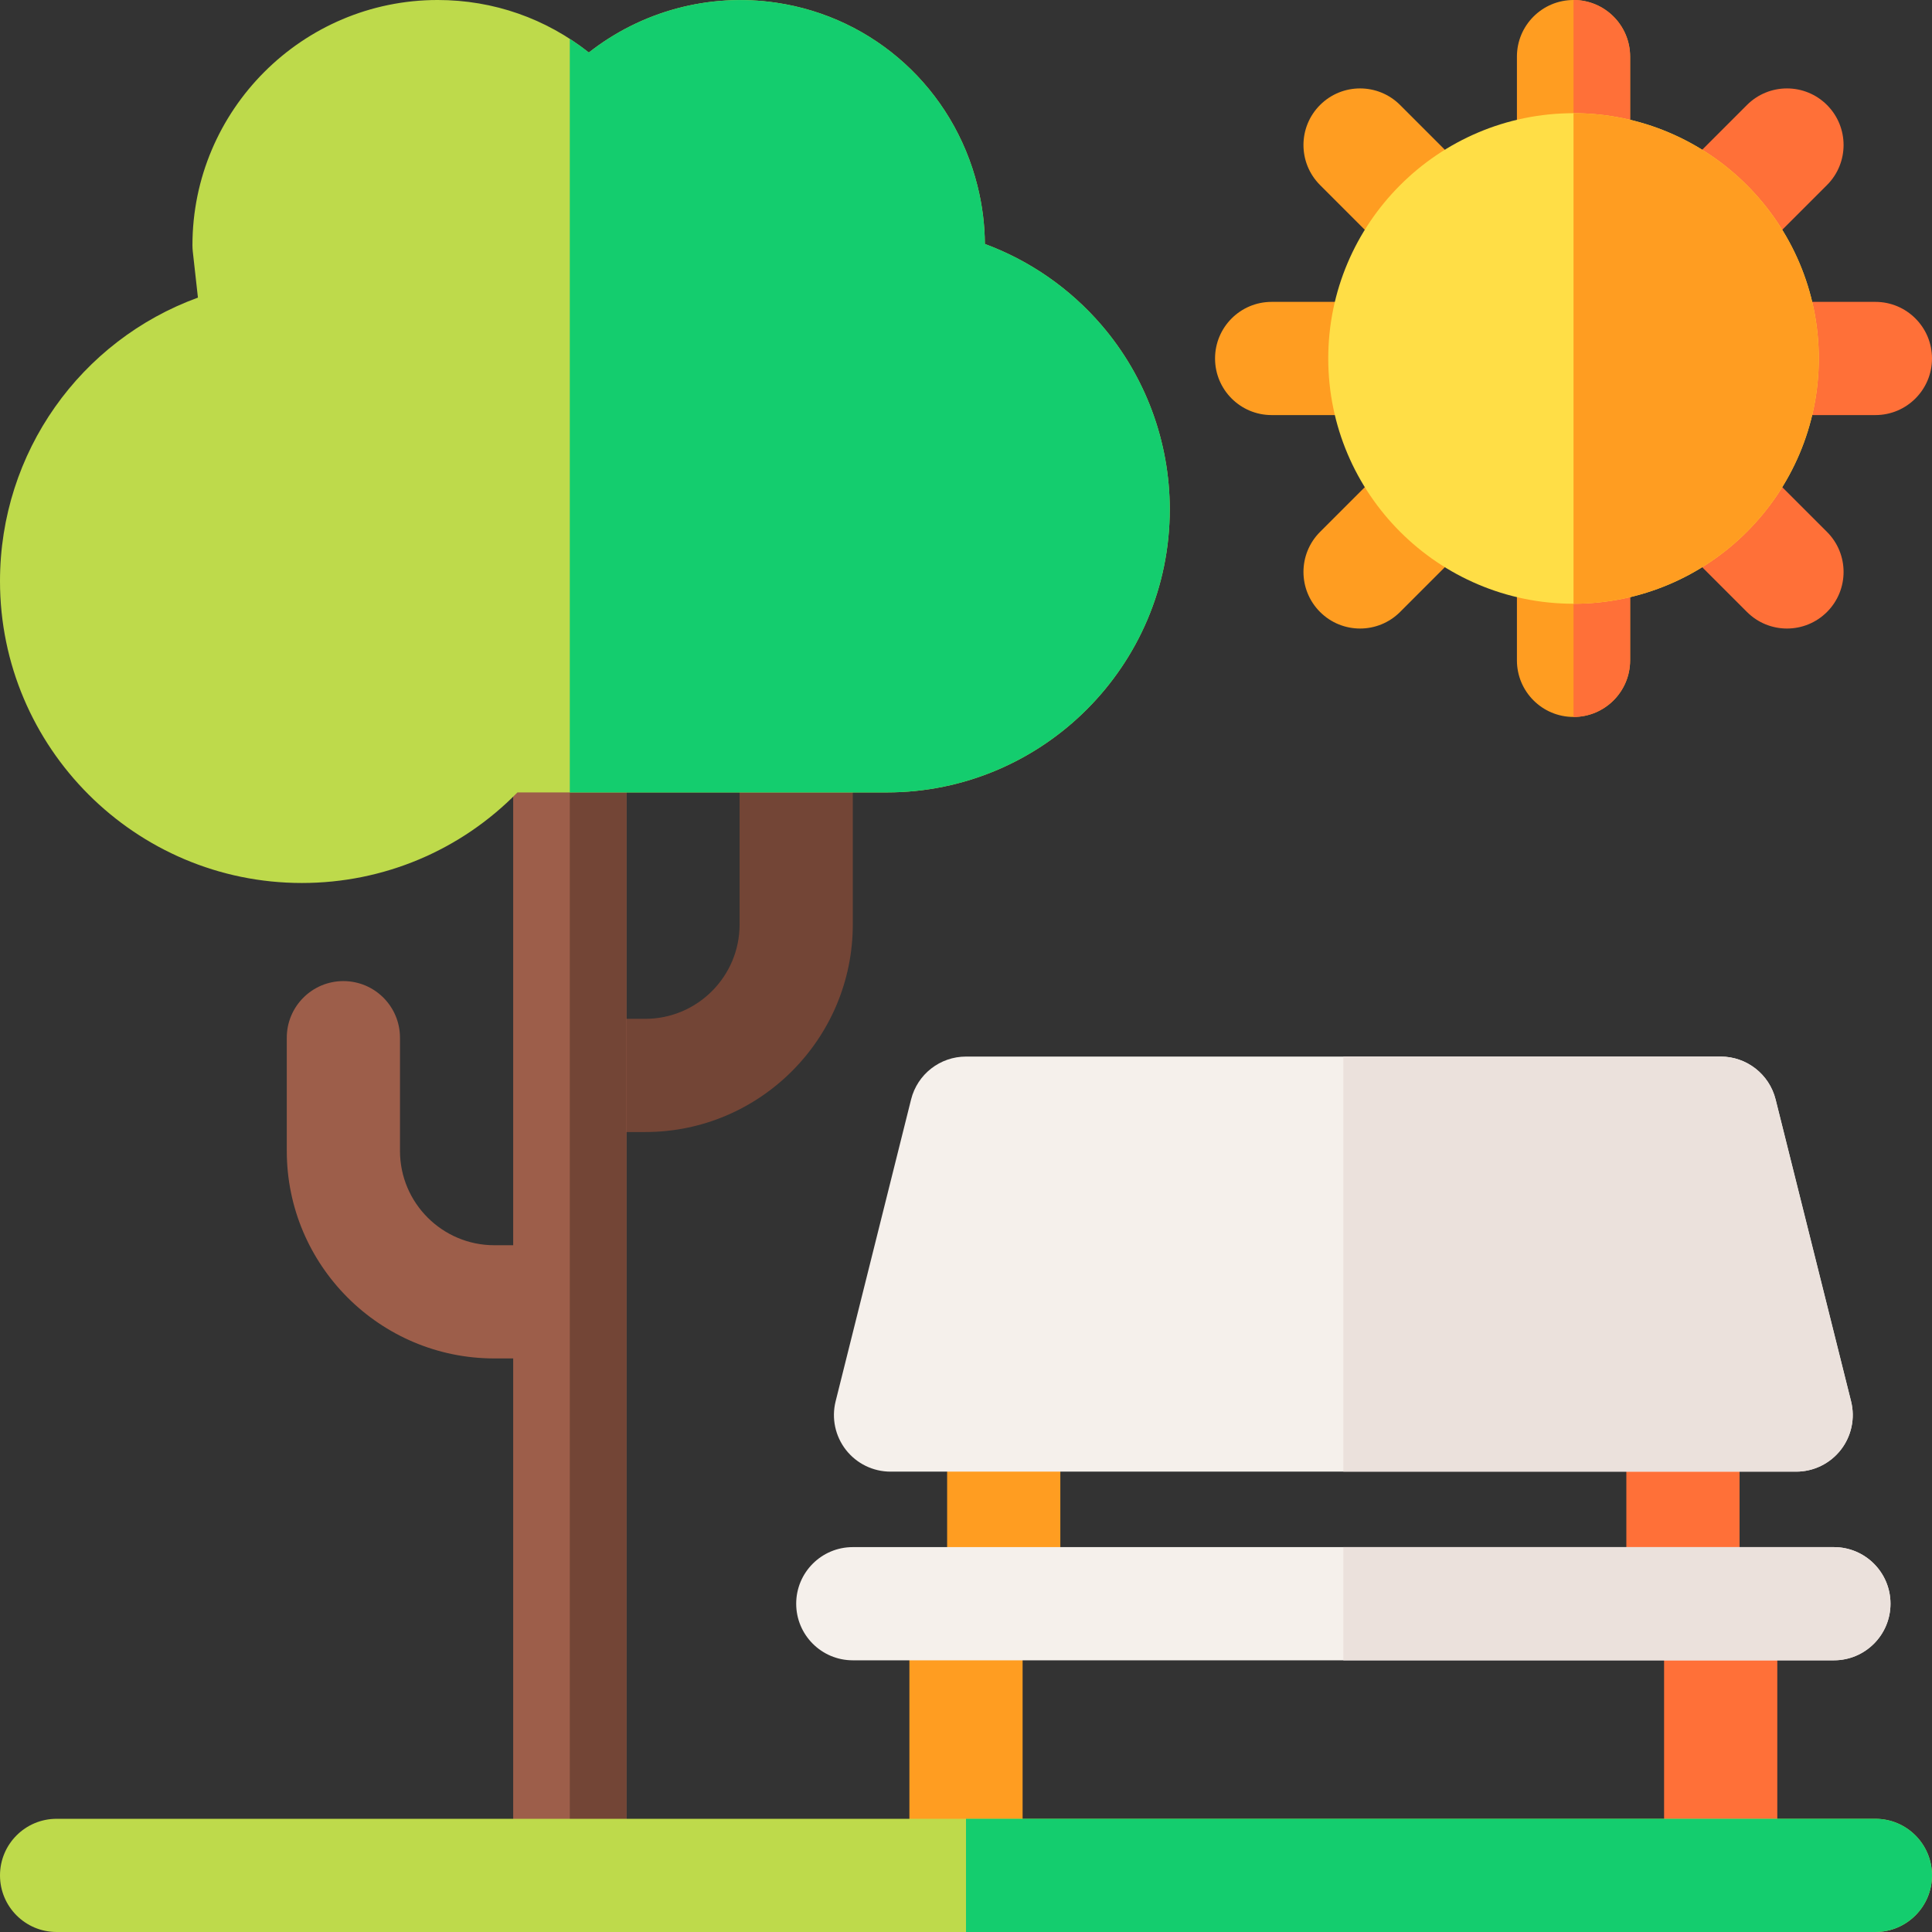 <svg id="Capa_1" enable-background="new 0 0 512 512" height="512" viewBox="0 0 512 512" width="512" xmlns="http://www.w3.org/2000/svg"><rect x="0" y="0" width="512" height="512" fill="#333333" stroke="none"/><g><path d="m417 60c-8.284 0-15-6.716-15-15v-30c0-8.284 6.716-15 15-15s15 6.716 15 15v30c0 8.284-6.716 15-15 15z" fill="#ff9d21"/><path d="m432 45v-30c0-8.284-6.716-15-15-15v60c8.284 0 15-6.716 15-15z" fill="#ff7038"/><path d="m417 190c-8.284 0-15-6.716-15-15v-30c0-8.284 6.716-15 15-15s15 6.716 15 15v30c0 8.284-6.716 15-15 15z" fill="#ff9d21"/><path d="m432 175v-30c0-8.284-6.716-15-15-15v60c8.284 0 15-6.716 15-15z" fill="#ff7038"/><path d="m497 110h-30c-8.284 0-15-6.716-15-15s6.716-15 15-15h30c8.284 0 15 6.716 15 15s-6.716 15-15 15z" fill="#ff7038"/><g fill="#ff9d21"><path d="m367 110h-30c-8.284 0-15-6.716-15-15s6.716-15 15-15h30c8.284 0 15 6.716 15 15s-6.716 15-15 15z"/><path d="m360.432 166.568c-3.839 0-7.678-1.464-10.606-4.394-5.858-5.858-5.858-15.355 0-21.213l21.213-21.213c5.857-5.858 15.355-5.858 21.213 0s5.858 15.355 0 21.213l-21.213 21.213c-2.93 2.93-6.768 4.394-10.607 4.394z"/><path d="m381.645 74.645c-3.839 0-7.678-1.464-10.606-4.394l-21.213-21.213c-5.858-5.858-5.858-15.355 0-21.213 5.857-5.858 15.355-5.858 21.213 0l21.213 21.213c5.858 5.858 5.858 15.355 0 21.213-2.93 2.929-6.769 4.394-10.607 4.394z"/></g><path d="m473.568 166.568c-3.839 0-7.678-1.464-10.606-4.394l-21.213-21.213c-5.858-5.858-5.858-15.355 0-21.213 5.857-5.858 15.355-5.858 21.213 0l21.213 21.213c5.858 5.858 5.858 15.355 0 21.213-2.929 2.93-6.768 4.394-10.607 4.394z" fill="#ff7038"/><path d="m452.355 74.645c-3.839 0-7.678-1.464-10.606-4.394-5.858-5.858-5.858-15.355 0-21.213l21.213-21.213c5.857-5.858 15.355-5.858 21.213 0s5.858 15.355 0 21.213l-21.213 21.213c-2.929 2.929-6.768 4.394-10.607 4.394z" fill="#ff7038"/><path d="m417 160c-35.841 0-65-29.159-65-65s29.159-65 65-65 65 29.159 65 65-29.159 65-65 65z" fill="#ffde46"/><path d="m482 95c0-35.841-29.159-65-65-65v130c35.841 0 65-29.159 65-65z" fill="#ff9d21"/><path d="m441 425h30v72h-30z" fill="#ff7038"/><path d="m241 425h30v72h-30z" fill="#ff9d21"/><path d="m431 375h30v50h-30z" fill="#ff7038"/><path d="m251 375h30v50h-30z" fill="#ff9d21"/><path d="m211 180c-8.284 0-15 6.716-15 15v50c0 13.785-11.215 25-25 25h-20v30h20c30.327 0 55-24.673 55-55v-50c0-8.284-6.716-15-15-15z" fill="#734536"/><path d="m131 330c-13.785 0-25-11.215-25-25v-30c0-8.284-6.716-15-15-15s-15 6.716-15 15v30c0 30.327 24.673 55 55 55h20v-30z" fill="#9d5e4a"/><path d="m151 180c-8.284 0-15 6.716-15 15v302h30v-302c0-8.284-6.716-15-15-15z" fill="#9d5e4a"/><path d="m166 497v-302c0-8.284-6.716-15-15-15v317z" fill="#734536"/><path d="m80 234c-44.112 0-80-35.888-80-80 0-34.144 21.368-63.806 52.454-75.127l-1.362-12.21c-.061-.552-.092-1.107-.092-1.663 0-35.841 29.159-65 65-65 14.796 0 28.745 4.943 40.044 13.918 13.875-10.9 31.773-15.851 49.701-13.197 25.97 3.842 46.889 22.892 53.296 48.532 1.279 5.121 1.933 10.268 1.959 15.399 11.893 4.402 22.586 11.799 30.954 21.556 11.637 13.57 18.046 30.897 18.046 48.792 0 41.355-33.645 75-75 75h-97.875c-15.006 15.336-35.444 24-57.125 24z" fill="#beda4b"/><path d="m261 64.653c-.027-5.132-.68-10.278-1.959-15.399-6.407-25.64-27.326-44.69-53.296-48.532-17.928-2.654-35.826 2.297-49.701 13.197-1.626-1.292-3.313-2.49-5.044-3.612v199.693h84c41.355 0 75-33.645 75-75 0-17.895-6.409-35.222-18.045-48.791-8.369-9.757-19.062-17.154-30.955-21.556z" fill="#14cd6e"/><path d="m476 390h-240c-4.619 0-8.98-2.128-11.823-5.769-2.842-3.641-3.849-8.388-2.729-12.869l20-80c1.669-6.677 7.669-11.362 14.552-11.362h200c6.883 0 12.883 4.685 14.552 11.362l20 80c1.12 4.481.113 9.229-2.729 12.869-2.843 3.641-7.204 5.769-11.823 5.769z" fill="#f5f0eb"/><path d="m470.552 291.362c-1.669-6.677-7.669-11.362-14.552-11.362h-100v110h120c4.619 0 8.98-2.128 11.823-5.769 2.842-3.641 3.849-8.388 2.729-12.869z" fill="#ebe1dc"/><path d="m486 440h-260c-8.284 0-15-6.716-15-15s6.716-15 15-15h260c8.284 0 15 6.716 15 15s-6.716 15-15 15z" fill="#f5f0eb"/><path d="m486 410h-130v30h130c8.284 0 15-6.716 15-15s-6.716-15-15-15z" fill="#ebe1dc"/><path d="m497 512h-482c-8.284 0-15-6.716-15-15s6.716-15 15-15h482c8.284 0 15 6.716 15 15s-6.716 15-15 15z" fill="#beda4b"/><path d="m496.971 482h-240.971v30h240.971c8.301 0 15.029-6.716 15.029-15s-6.729-15-15.029-15z" fill="#14cd6e"/></g></svg>